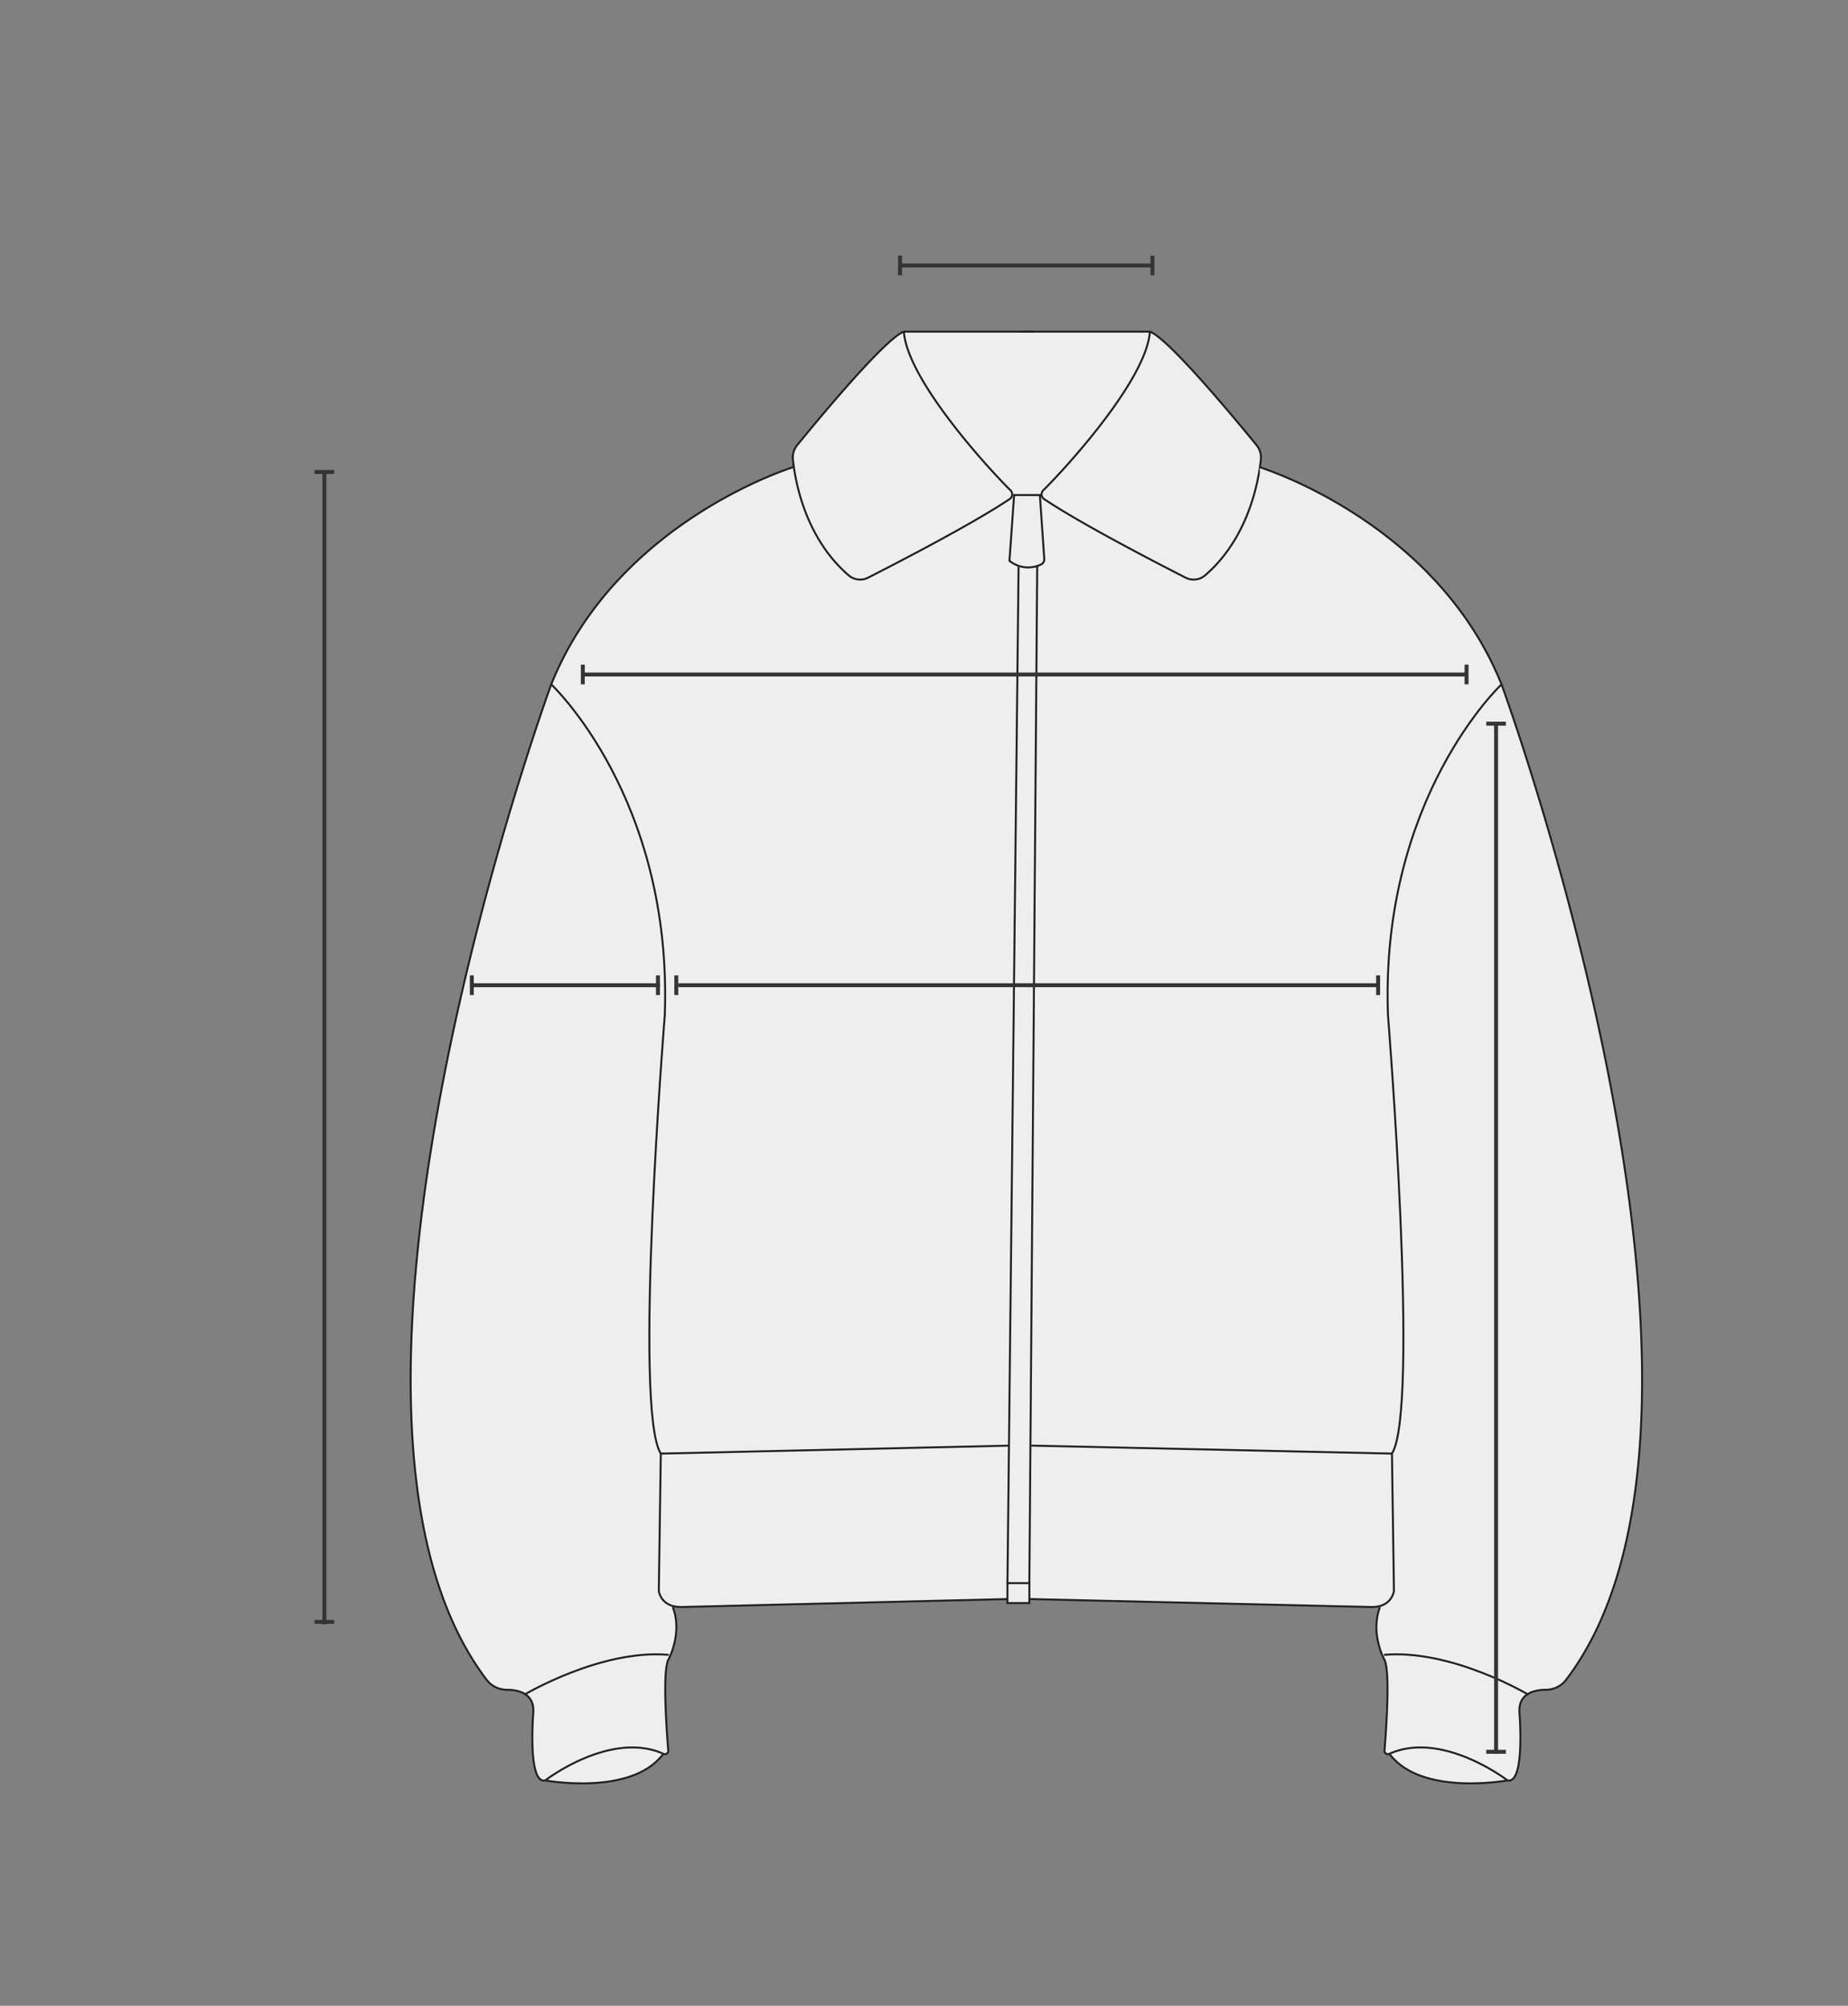 <svg xmlns="http://www.w3.org/2000/svg" width="470" height="510" viewBox="0 0 470 510">
  <rect x="0" y="0" width="470" height="510" fill="#808080" stroke="none"/>
  <g id="그룹_7861" data-name="그룹 7861" transform="translate(-1330 -211)">
    <rect id="사각형_2262" data-name="사각형 2262" width="470" height="510" transform="translate(1330 211)" fill="none"/>
    <g id="그룹_7847" data-name="그룹 7847" transform="translate(20944 -4763)">
      <g id="그룹_7846" data-name="그룹 7846" transform="translate(-21322.5 3175.826)">
        <path id="패스_7045" data-name="패스 7045" d="M2304.507,2593.053l-.507-1.52,6.587-2.533,23.814,3.04,1.013,5.573-1.013,1.52-3.04.507Z" transform="translate(-242.245 -348.528)" fill="#eee"/>
        <path id="패스_7046" data-name="패스 7046" d="M1881,2600.12l3.547-3.547,9.12-5.573h10.64l7.094,1.013-1.267,2.28-27.107,6.333Z" transform="translate(-33.572 -349.515)" fill="#eee"/>
        <path id="패스_7047" data-name="패스 7047" d="M2059,1883.513l1.013-1.013h62.322l3.547,10.64-22.294,47.628-25.841-9.12-18.24-31.921Z" transform="translate(-121.383)" fill="#eee"/>
        <path id="패스_7048" data-name="패스 7048" d="M1981.254,1949.222l8.107-4.222,114,4.053,18.241,74.482,12.667,128.7-90.443,83.35-8.867-.76L1962,2097.512Z" transform="translate(-73.531 -30.832)" fill="#eee"/>
        <path id="패스_7049" data-name="패스 7049" d="M2065.936,1882.5H2033c-4.784,1.74-22.26,22.891-27.115,28.849a5,5,0,0,0-1.1,3.678c.559,5.4,3.07,19.875,14.194,29.451a4.466,4.466,0,0,0,4.933.57c7-3.558,26.549-13.636,36-19.988a1.441,1.441,0,0,0,.206-2.227c-5.379-5.273-26.236-27.98-27.118-40.332" transform="translate(-94.624)" fill="#eee" stroke="#221f1f" stroke-miterlimit="10" stroke-width="0.5"/>
        <path id="패스_7050" data-name="패스 7050" d="M2119,1882.5h32.935c4.784,1.74,22.26,22.891,27.115,28.849a5,5,0,0,1,1.1,3.678c-.56,5.4-3.07,19.875-14.194,29.451a4.466,4.466,0,0,1-4.933.57c-7-3.558-26.549-13.636-36-19.988a1.441,1.441,0,0,1-.206-2.227c5.38-5.273,26.236-27.98,27.118-40.332" transform="translate(-150.982)" fill="#eee" stroke="#221f1f" stroke-miterlimit="10" stroke-width="0.5"/>
        <path id="패스_7051" data-name="패스 7051" d="M1910.256,1950.5s-44.841,13.68-61.562,55.229c0,0-67.991,185.251-16.44,253.076a6.455,6.455,0,0,0,5.109,2.554c2.955.011,7.1.891,6.77,5.819,0,0-1.52,18.241,3.04,17.227,0,0,16.614-12.817,30.086-6.747a.857.857,0,0,0,1.2-.86c-.416-5.006-1.568-20.75.132-23.3,0,0,3.547-6.587,1.013-13.174" transform="translate(0 -33.546)" fill="#eee" stroke="#221f1f" stroke-miterlimit="10" stroke-width="0.5"/>
        <path id="패스_7052" data-name="패스 7052" d="M1870,2556.5s19.507-11.654,36.734-10.134" transform="translate(-28.146 -327.429)" fill="#eee" stroke="#221f1f" stroke-miterlimit="10" stroke-width="0.5"/>
        <path id="패스_7053" data-name="패스 7053" d="M1880.5,2603.087s21.787,4.053,29.894-6.587" transform="translate(-33.326 -352.228)" fill="#eee" stroke="#221f1f" stroke-miterlimit="10" stroke-width="0.5"/>
        <path id="패스_7054" data-name="패스 7054" d="M1883.5,2059.5s30.908,28.881,28.881,84.109c0,0-8.107,100.323-1.013,111.47l-.507,34.961s.507,4.053,5.574,4.053l83.1-2.027" transform="translate(-34.806 -87.317)" fill="#eee" stroke="#221f1f" stroke-miterlimit="10" stroke-width="0.5"/>
        <path id="패스_7055" data-name="패스 7055" d="M2239,1950.5s44.842,13.68,61.562,55.229c0,0,67.991,185.251,16.44,253.076a6.455,6.455,0,0,1-5.11,2.554c-2.955.011-7.1.891-6.77,5.819,0,0,1.52,18.241-3.04,17.227,0,0-16.614-12.817-30.086-6.747a.857.857,0,0,1-1.2-.86c.416-5.006,1.568-20.75-.132-23.3,0,0-3.547-6.587-1.013-13.174" transform="translate(-210.18 -33.546)" fill="#eee" stroke="#221f1f" stroke-miterlimit="10" stroke-width="0.5"/>
        <path id="패스_7056" data-name="패스 7056" d="M2338.235,2556.5s-19.507-11.654-36.735-10.134" transform="translate(-241.012 -327.429)" fill="#eee" stroke="#221f1f" stroke-miterlimit="10" stroke-width="0.5"/>
        <path id="패스_7057" data-name="패스 7057" d="M2334.394,2603.087s-21.788,4.053-29.894-6.587" transform="translate(-242.492 -352.228)" fill="#eee" stroke="#221f1f" stroke-miterlimit="10" stroke-width="0.5"/>
        <path id="패스_7058" data-name="패스 7058" d="M2243.584,2059.5s-30.907,28.881-28.881,84.109c0,0,8.107,100.323,1.013,111.47l.507,34.961s-.507,4.053-5.573,4.053l-87.15-2.027" transform="translate(-153.202 -87.317)" fill="#eee" stroke="#221f1f" stroke-miterlimit="10" stroke-width="0.5"/>
        <rect id="사각형_2290" data-name="사각형 2290" width="5.574" height="5.067" transform="translate(1964.725 2200.697)" fill="#eee" stroke="#221f1f" stroke-miterlimit="10" stroke-width="0.5"/>
        <path id="패스_7059" data-name="패스 7059" d="M2114.69,1964.5l-1.19,16.721h0a7.591,7.591,0,0,0,7.985.952h0a1.426,1.426,0,0,0,.878-1.361l-1.126-16.312Z" transform="translate(-148.268 -40.452)" fill="#eee" stroke="#221f1f" stroke-miterlimit="10" stroke-width="0.5"/>
        <line id="선_2797" data-name="선 2797" x1="2.829" y2="258.451" transform="translate(1964.725 1942.246)" fill="#eee" stroke="#221f1f" stroke-miterlimit="10" stroke-width="0.5"/>
        <line id="선_2798" data-name="선 2798" y1="258.662" x2="1.995" transform="translate(1970.298 1942.035)" fill="#eee" stroke="#221f1f" stroke-miterlimit="10" stroke-width="0.5"/>
        <line id="선_2799" data-name="선 2799" y1="2.027" x2="88.67" transform="translate(1876.562 2165.736)" fill="#eee" stroke="#221f1f" stroke-miterlimit="10" stroke-width="0.5"/>
        <line id="선_2800" data-name="선 2800" x1="91.71" y1="2.027" transform="translate(1970.805 2165.736)" fill="#eee" stroke="#221f1f" stroke-miterlimit="10" stroke-width="0.5"/>
      </g>
      <g id="그룹_7829" data-name="그룹 7829" transform="translate(-3563.97 -1681)">
        <line id="선_2687" data-name="선 2687" x2="63.893" transform="translate(-15820.826 6722.5)" fill="none" stroke="#343434" stroke-width="1"/>
        <line id="선_2690" data-name="선 2690" y2="5" transform="translate(-15821.127 6719.999)" fill="none" stroke="#343434" stroke-width="1"/>
        <line id="선_2693" data-name="선 2693" y2="5" transform="translate(-15756.934 6720)" fill="none" stroke="#343434" stroke-width="1"/>
      </g>
      <g id="그룹_7832" data-name="그룹 7832" transform="translate(-3635.173 -1537.001)">
        <line id="선_2685" data-name="선 2685" x2="224.987" transform="translate(-15830.826 6682.5)" fill="none" stroke="#343434" stroke-width="1"/>
        <line id="선_2688" data-name="선 2688" y2="5" transform="translate(-15830.599 6680)" fill="none" stroke="#343434" stroke-width="1"/>
        <line id="선_2691" data-name="선 2691" y2="5" transform="translate(-15605.839 6680)" fill="none" stroke="#343434" stroke-width="1"/>
      </g>
      <g id="그룹_7833" data-name="그룹 7833" transform="translate(2083.5 -58.494)">
        <line id="선_2795" data-name="선 2795" y2="293" transform="translate(-21615 5152.494)" fill="none" stroke="#343434" stroke-width="1"/>
        <line id="선_2794" data-name="선 2794" y2="5" transform="translate(-21612.5 5152.501) rotate(90)" fill="none" stroke="#343434" stroke-width="1"/>
        <line id="선_2796" data-name="선 2796" y2="5" transform="translate(-21612.5 5444.876) rotate(90)" fill="none" stroke="#343434" stroke-width="1"/>
      </g>
      <g id="그룹_7839" data-name="그룹 7839" transform="translate(-2623.752 8910)">
        <line id="선_2736" data-name="선 2736" y2="261.906" transform="translate(-16609.75 -3752)" fill="none" stroke="#343434" stroke-width="1"/>
        <line id="선_2737" data-name="선 2737" y2="5" transform="translate(-16607.25 -3752) rotate(90)" fill="none" stroke="#343434" stroke-width="1"/>
        <line id="선_2738" data-name="선 2738" y2="5" transform="translate(-16607.25 -3490.594) rotate(90)" fill="none" stroke="#343434" stroke-width="1"/>
      </g>
      <g id="그룹_7837" data-name="그룹 7837" transform="translate(-15647.75 -11544.5) rotate(-90)">
        <line id="선_2728" data-name="선 2728" y2="47.834" transform="translate(-16769 -3846.25)" fill="none" stroke="#343434" stroke-width="1"/>
        <line id="선_2730" data-name="선 2730" y2="5" transform="translate(-16766.5 -3846.25) rotate(90)" fill="none" stroke="#343434" stroke-width="1"/>
        <line id="선_2734" data-name="선 2734" y2="5" transform="translate(-16766.5 -3798.916) rotate(90)" fill="none" stroke="#343434" stroke-width="1"/>
      </g>
      <g id="그룹_7838" data-name="그룹 7838" transform="translate(-3620.674 -1498)">
        <line id="선_2687-2" data-name="선 2687" x2="177.998" transform="translate(-15820.826 6722.5)" fill="none" stroke="#343434" stroke-width="1"/>
        <line id="선_2690-2" data-name="선 2690" y2="5" transform="translate(-15821.326 6720)" fill="none" stroke="#343434" stroke-width="1"/>
        <line id="선_2693-2" data-name="선 2693" y2="5" transform="translate(-15642.828 6720)" fill="none" stroke="#343434" stroke-width="1"/>
      </g>
    </g>
  </g>
</svg>
